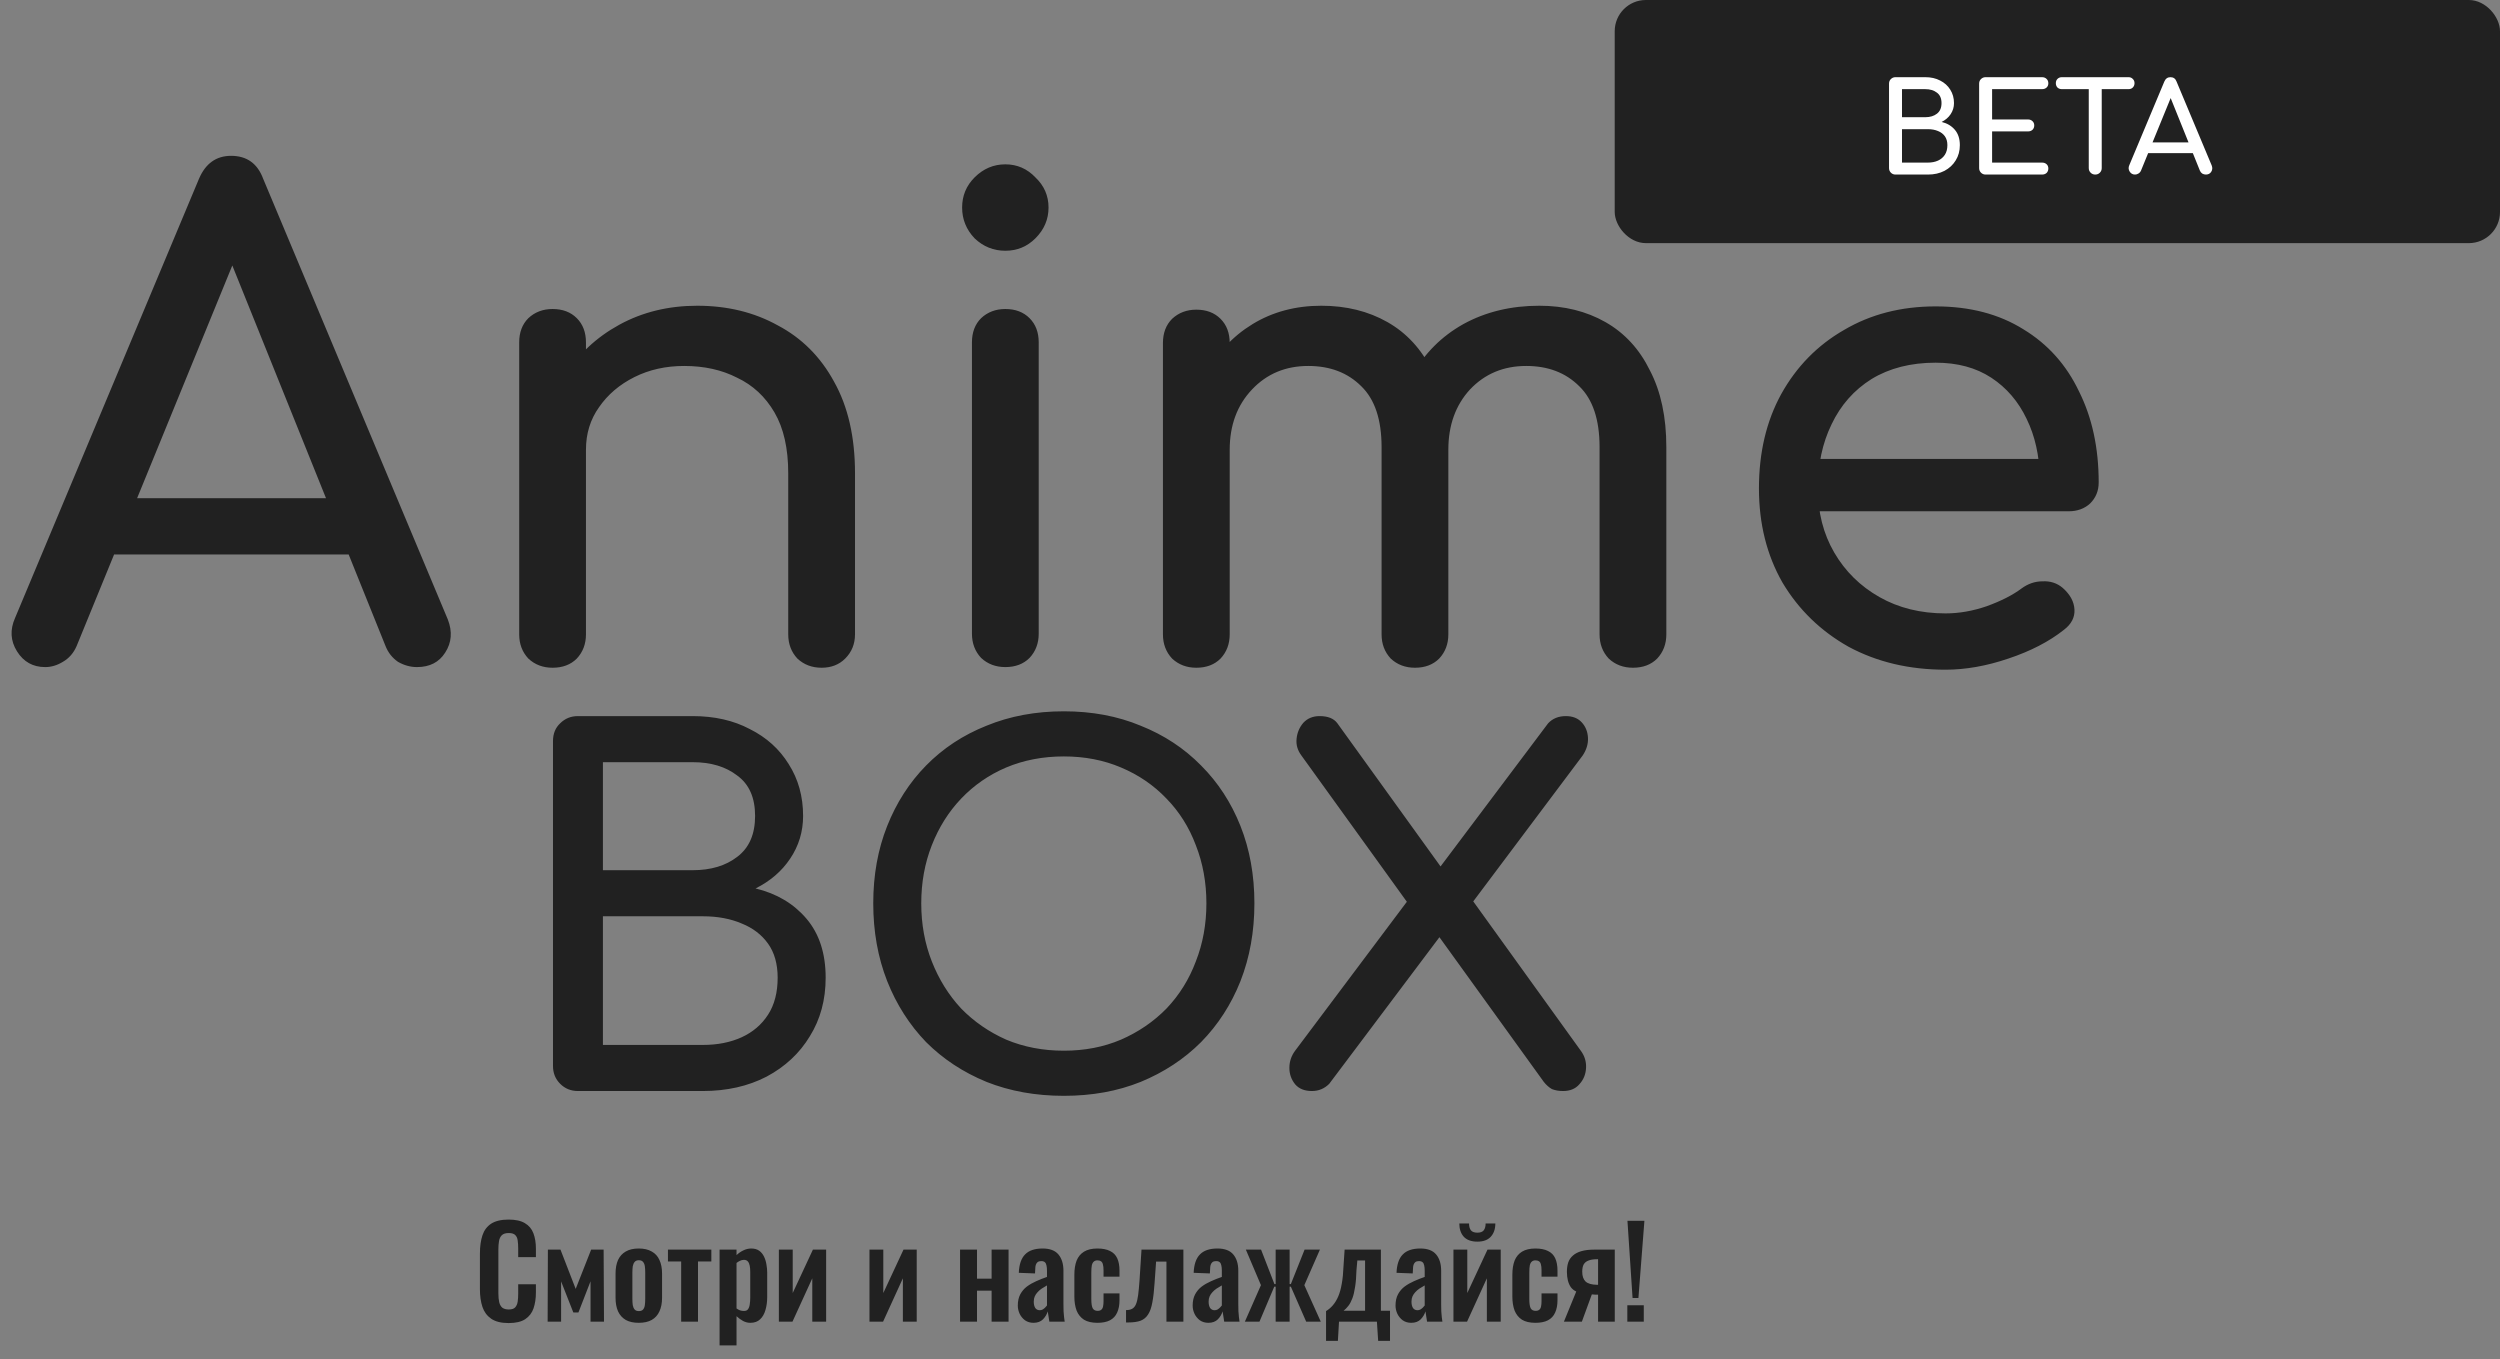 <svg width="401" height="218" viewBox="0 0 401 218" fill="none" xmlns="http://www.w3.org/2000/svg">
<rect x="0" y="0" width="401" height="218" fill="#808080" stroke="none"/>
<path d="M7.245 107C5.285 107 3.78 106.16 2.73 104.48C1.68 102.8 1.575 101.015 2.415 99.125L31.92 28.67C32.97 26.22 34.685 24.995 37.065 24.995C39.585 24.995 41.3 26.22 42.21 28.67L71.82 99.335C72.59 101.295 72.45 103.08 71.4 104.69C70.42 106.23 68.915 107 66.885 107C65.835 107 64.82 106.72 63.84 106.16C62.93 105.53 62.265 104.69 61.845 103.64L35.805 38.96H38.745L12.285 103.64C11.795 104.76 11.06 105.6 10.08 106.16C9.17 106.72 8.225 107 7.245 107ZM12.81 88.94L17.01 79.91H58.17L62.37 88.94H12.81ZM131.788 107.105C130.248 107.105 128.953 106.615 127.903 105.635C126.923 104.585 126.433 103.29 126.433 101.75V75.92C126.433 71.93 125.698 68.675 124.228 66.155C122.758 63.635 120.763 61.78 118.243 60.59C115.793 59.33 112.958 58.7 109.738 58.7C106.798 58.7 104.138 59.295 101.758 60.485C99.378 61.675 97.488 63.285 96.088 65.315C94.688 67.275 93.988 69.55 93.988 72.14H87.373C87.373 67.73 88.423 63.81 90.523 60.38C92.693 56.88 95.633 54.115 99.343 52.085C103.053 50.055 107.218 49.04 111.838 49.04C116.668 49.04 120.973 50.09 124.753 52.19C128.603 54.22 131.613 57.23 133.783 61.22C136.023 65.21 137.143 70.11 137.143 75.92V101.75C137.143 103.29 136.618 104.585 135.568 105.635C134.588 106.615 133.328 107.105 131.788 107.105ZM88.633 107.105C87.093 107.105 85.798 106.615 84.748 105.635C83.768 104.585 83.278 103.29 83.278 101.75V54.92C83.278 53.31 83.768 52.015 84.748 51.035C85.798 50.055 87.093 49.565 88.633 49.565C90.243 49.565 91.538 50.055 92.518 51.035C93.498 52.015 93.988 53.31 93.988 54.92V101.75C93.988 103.29 93.498 104.585 92.518 105.635C91.538 106.615 90.243 107.105 88.633 107.105ZM161.255 107C159.715 107 158.42 106.51 157.37 105.53C156.39 104.48 155.9 103.185 155.9 101.645V54.92C155.9 53.31 156.39 52.015 157.37 51.035C158.42 50.055 159.715 49.565 161.255 49.565C162.865 49.565 164.16 50.055 165.14 51.035C166.12 52.015 166.61 53.31 166.61 54.92V101.645C166.61 103.185 166.12 104.48 165.14 105.53C164.16 106.51 162.865 107 161.255 107ZM161.255 40.22C159.365 40.22 157.72 39.555 156.32 38.225C154.99 36.825 154.325 35.18 154.325 33.29C154.325 31.4 154.99 29.79 156.32 28.46C157.72 27.06 159.365 26.36 161.255 26.36C163.145 26.36 164.755 27.06 166.085 28.46C167.485 29.79 168.185 31.4 168.185 33.29C168.185 35.18 167.485 36.825 166.085 38.225C164.755 39.555 163.145 40.22 161.255 40.22ZM261.925 107.105C260.385 107.105 259.09 106.615 258.04 105.635C257.06 104.585 256.57 103.29 256.57 101.75V71.72C256.57 67.31 255.485 64.055 253.315 61.955C251.145 59.785 248.31 58.7 244.81 58.7C241.17 58.7 238.16 59.96 235.78 62.48C233.47 65 232.315 68.22 232.315 72.14H223.6C223.6 67.59 224.58 63.6 226.54 60.17C228.5 56.67 231.23 53.94 234.73 51.98C238.3 50.02 242.36 49.04 246.91 49.04C250.9 49.04 254.435 49.915 257.515 51.665C260.595 53.415 262.975 56.005 264.655 59.435C266.405 62.795 267.28 66.89 267.28 71.72V101.75C267.28 103.29 266.79 104.585 265.81 105.635C264.83 106.615 263.535 107.105 261.925 107.105ZM191.89 107.105C190.35 107.105 189.055 106.615 188.005 105.635C187.025 104.585 186.535 103.29 186.535 101.75V55.025C186.535 53.415 187.025 52.12 188.005 51.14C189.055 50.16 190.35 49.67 191.89 49.67C193.5 49.67 194.795 50.16 195.775 51.14C196.755 52.12 197.245 53.415 197.245 55.025V101.75C197.245 103.29 196.755 104.585 195.775 105.635C194.795 106.615 193.5 107.105 191.89 107.105ZM226.96 107.105C225.42 107.105 224.125 106.615 223.075 105.635C222.095 104.585 221.605 103.29 221.605 101.75V71.72C221.605 67.31 220.52 64.055 218.35 61.955C216.18 59.785 213.345 58.7 209.845 58.7C206.205 58.7 203.195 59.96 200.815 62.48C198.435 65 197.245 68.22 197.245 72.14H190.63C190.63 67.59 191.54 63.6 193.36 60.17C195.18 56.67 197.7 53.94 200.92 51.98C204.14 50.02 207.815 49.04 211.945 49.04C215.935 49.04 219.47 49.915 222.55 51.665C225.63 53.415 228.01 56.005 229.69 59.435C231.44 62.795 232.315 66.89 232.315 71.72V101.75C232.315 103.29 231.825 104.585 230.845 105.635C229.865 106.615 228.57 107.105 226.96 107.105ZM312.06 107.42C306.25 107.42 301.07 106.195 296.52 103.745C292.04 101.225 288.505 97.795 285.915 93.455C283.395 89.045 282.135 84.005 282.135 78.335C282.135 72.595 283.325 67.555 285.705 63.215C288.155 58.805 291.515 55.375 295.785 52.925C300.055 50.405 304.955 49.145 310.485 49.145C315.945 49.145 320.635 50.37 324.555 52.82C328.475 55.2 331.45 58.525 333.48 62.795C335.58 66.995 336.63 71.86 336.63 77.39C336.63 78.72 336.175 79.84 335.265 80.75C334.355 81.59 333.2 82.01 331.8 82.01H289.485V73.61H331.485L327.18 76.55C327.11 73.05 326.41 69.935 325.08 67.205C323.75 64.405 321.86 62.2 319.41 60.59C316.96 58.98 313.985 58.175 310.485 58.175C306.495 58.175 303.065 59.05 300.195 60.8C297.395 62.55 295.26 64.965 293.79 68.045C292.32 71.055 291.585 74.485 291.585 78.335C291.585 82.185 292.46 85.615 294.21 88.625C295.96 91.635 298.375 94.015 301.455 95.765C304.535 97.515 308.07 98.39 312.06 98.39C314.23 98.39 316.435 98.005 318.675 97.235C320.985 96.395 322.84 95.45 324.24 94.4C325.29 93.63 326.41 93.245 327.6 93.245C328.86 93.175 329.945 93.525 330.855 94.295C332.045 95.345 332.675 96.5 332.745 97.76C332.815 99.02 332.255 100.105 331.065 101.015C328.685 102.905 325.71 104.445 322.14 105.635C318.64 106.825 315.28 107.42 312.06 107.42Z" fill="#212121"/>
<path d="M92.704 175C91.575 175 90.625 174.615 89.855 173.845C89.085 173.075 88.7 172.125 88.7 170.996V118.867C88.7 117.686 89.085 116.737 89.855 116.018C90.625 115.248 91.575 114.863 92.704 114.863H111.107C114.598 114.863 117.652 115.556 120.27 116.942C122.939 118.277 125.018 120.15 126.507 122.563C128.047 124.976 128.817 127.748 128.817 130.879C128.817 133.394 128.124 135.679 126.738 137.732C125.403 139.734 123.555 141.325 121.194 142.506C124.582 143.327 127.303 144.944 129.356 147.357C131.409 149.77 132.436 152.927 132.436 156.828C132.436 160.37 131.589 163.501 129.895 166.222C128.252 168.943 125.942 171.099 122.965 172.69C119.988 174.23 116.574 175 112.724 175H92.704ZM96.708 167.608H112.724C115.085 167.608 117.164 167.197 118.961 166.376C120.758 165.555 122.169 164.348 123.196 162.757C124.223 161.166 124.736 159.189 124.736 156.828C124.736 154.621 124.223 152.798 123.196 151.361C122.169 149.924 120.758 148.846 118.961 148.127C117.164 147.357 115.085 146.972 112.724 146.972H96.708V167.608ZM96.708 139.58H111.107C114.033 139.58 116.42 138.861 118.268 137.424C120.167 135.987 121.117 133.805 121.117 130.879C121.117 127.953 120.167 125.797 118.268 124.411C116.42 122.974 114.033 122.255 111.107 122.255H96.708V139.58ZM170.638 175.77C166.12 175.77 161.988 175.026 158.241 173.537C154.493 171.997 151.259 169.867 148.539 167.146C145.869 164.374 143.79 161.114 142.302 157.367C140.813 153.568 140.069 149.41 140.069 144.893C140.069 140.376 140.813 136.243 142.302 132.496C143.79 128.749 145.869 125.515 148.539 122.794C151.259 120.022 154.493 117.892 158.241 116.403C161.988 114.863 166.12 114.093 170.638 114.093C175.155 114.093 179.262 114.863 182.958 116.403C186.705 117.892 189.939 120.022 192.66 122.794C195.38 125.515 197.485 128.749 198.974 132.496C200.462 136.243 201.207 140.376 201.207 144.893C201.207 149.41 200.462 153.568 198.974 157.367C197.485 161.114 195.38 164.374 192.66 167.146C189.939 169.867 186.705 171.997 182.958 173.537C179.262 175.026 175.155 175.77 170.638 175.77ZM170.638 168.532C173.974 168.532 177.029 167.942 179.801 166.761C182.624 165.529 185.062 163.861 187.116 161.756C189.169 159.6 190.735 157.085 191.813 154.21C192.942 151.335 193.507 148.23 193.507 144.893C193.507 141.556 192.942 138.451 191.813 135.576C190.735 132.701 189.169 130.212 187.116 128.107C185.062 125.951 182.624 124.283 179.801 123.102C177.029 121.921 173.974 121.331 170.638 121.331C167.301 121.331 164.221 121.921 161.398 123.102C158.626 124.283 156.213 125.951 154.16 128.107C152.158 130.212 150.592 132.701 149.463 135.576C148.333 138.451 147.769 141.556 147.769 144.893C147.769 148.23 148.333 151.335 149.463 154.21C150.592 157.085 152.158 159.6 154.16 161.756C156.213 163.861 158.626 165.529 161.398 166.761C164.221 167.942 167.301 168.532 170.638 168.532ZM210.436 175C209.255 175 208.357 174.641 207.741 173.922C207.125 173.152 206.817 172.279 206.817 171.304C206.817 170.277 207.125 169.353 207.741 168.532L227.145 142.66L230.61 139.58L248.32 116.018C249.038 115.248 249.988 114.863 251.169 114.863C252.247 114.863 253.094 115.197 253.71 115.864C254.326 116.531 254.659 117.353 254.711 118.328C254.762 119.303 254.48 120.253 253.864 121.177L235.153 146.125L231.842 149.051L213.208 173.845C212.438 174.615 211.514 175 210.436 175ZM250.707 175C250.039 175 249.449 174.897 248.936 174.692C248.474 174.435 248.037 174.05 247.627 173.537L229.686 148.666L226.837 146.279L208.742 121.177C208.126 120.356 207.869 119.457 207.972 118.482C208.074 117.507 208.434 116.66 209.05 115.941C209.717 115.222 210.59 114.863 211.668 114.863C213.002 114.863 213.952 115.248 214.517 116.018L231.611 139.734L234.537 142.121L253.556 168.532C254.172 169.353 254.454 170.277 254.403 171.304C254.351 172.331 253.992 173.203 253.325 173.922C252.709 174.641 251.836 175 250.707 175Z" fill="#212121"/>
<rect x="259" width="142" height="39" rx="5" fill="#212121"/>
<path d="M304.04 28C303.747 28 303.5 27.9 303.3 27.7C303.1 27.5 303 27.253 303 26.96V13.42C303 13.113 303.1 12.867 303.3 12.68C303.5 12.48 303.747 12.38 304.04 12.38H308.82C309.727 12.38 310.52 12.56 311.2 12.92C311.893 13.267 312.433 13.753 312.82 14.38C313.22 15.007 313.42 15.727 313.42 16.54C313.42 17.193 313.24 17.787 312.88 18.32C312.533 18.84 312.053 19.253 311.44 19.56C312.32 19.773 313.027 20.193 313.56 20.82C314.093 21.447 314.36 22.267 314.36 23.28C314.36 24.2 314.14 25.013 313.7 25.72C313.273 26.427 312.673 26.987 311.9 27.4C311.127 27.8 310.24 28 309.24 28H304.04ZM305.08 26.08H309.24C309.853 26.08 310.393 25.973 310.86 25.76C311.327 25.547 311.693 25.233 311.96 24.82C312.227 24.407 312.36 23.893 312.36 23.28C312.36 22.707 312.227 22.233 311.96 21.86C311.693 21.487 311.327 21.207 310.86 21.02C310.393 20.82 309.853 20.72 309.24 20.72H305.08V26.08ZM305.08 18.8H308.82C309.58 18.8 310.2 18.613 310.68 18.24C311.173 17.867 311.42 17.3 311.42 16.54C311.42 15.78 311.173 15.22 310.68 14.86C310.2 14.487 309.58 14.3 308.82 14.3H305.08V18.8ZM318.493 28C318.2 28 317.953 27.9 317.753 27.7C317.553 27.5 317.453 27.253 317.453 26.96V13.42C317.453 13.113 317.553 12.867 317.753 12.68C317.953 12.48 318.2 12.38 318.493 12.38H327.533C327.84 12.38 328.086 12.473 328.273 12.66C328.46 12.833 328.553 13.067 328.553 13.36C328.553 13.64 328.46 13.867 328.273 14.04C328.086 14.213 327.84 14.3 327.533 14.3H319.533V19.16H325.273C325.58 19.16 325.826 19.253 326.013 19.44C326.2 19.613 326.293 19.84 326.293 20.12C326.293 20.4 326.2 20.633 326.013 20.82C325.826 20.993 325.58 21.08 325.273 21.08H319.533V26.08H327.533C327.84 26.08 328.086 26.167 328.273 26.34C328.46 26.513 328.553 26.74 328.553 27.02C328.553 27.313 328.46 27.553 328.273 27.74C328.086 27.913 327.84 28 327.533 28H318.493ZM336.077 28C335.784 28 335.537 27.9 335.337 27.7C335.137 27.5 335.037 27.253 335.037 26.96V12.38H337.117V26.96C337.117 27.253 337.017 27.5 336.817 27.7C336.617 27.9 336.37 28 336.077 28ZM330.717 14.3C330.437 14.3 330.204 14.213 330.017 14.04C329.844 13.853 329.757 13.62 329.757 13.34C329.757 13.06 329.844 12.833 330.017 12.66C330.204 12.473 330.437 12.38 330.717 12.38H341.417C341.697 12.38 341.924 12.473 342.097 12.66C342.284 12.833 342.377 13.06 342.377 13.34C342.377 13.62 342.284 13.853 342.097 14.04C341.924 14.213 341.697 14.3 341.417 14.3H330.717ZM342.458 28C342.085 28 341.798 27.84 341.598 27.52C341.398 27.2 341.378 26.86 341.538 26.5L347.158 13.08C347.358 12.613 347.685 12.38 348.138 12.38C348.618 12.38 348.945 12.613 349.118 13.08L354.758 26.54C354.905 26.913 354.878 27.253 354.678 27.56C354.491 27.853 354.205 28 353.818 28C353.618 28 353.425 27.947 353.238 27.84C353.065 27.72 352.938 27.56 352.858 27.36L347.898 15.04H348.458L343.418 27.36C343.325 27.573 343.185 27.733 342.998 27.84C342.825 27.947 342.645 28 342.458 28ZM343.518 24.56L344.318 22.84H352.158L352.958 24.56H343.518Z" fill="white"/>
<path d="M81.58 212.22C80.393 212.22 79.46 211.987 78.78 211.52C78.113 211.053 77.647 210.42 77.38 209.62C77.113 208.807 76.98 207.873 76.98 206.82V201.04C76.98 199.933 77.113 198.973 77.38 198.16C77.647 197.347 78.113 196.72 78.78 196.28C79.46 195.84 80.393 195.62 81.58 195.62C82.7 195.62 83.573 195.813 84.2 196.2C84.84 196.573 85.293 197.113 85.56 197.82C85.827 198.527 85.96 199.347 85.96 200.28V201.64H83.12V200.24C83.12 199.787 83.093 199.373 83.04 199C83 198.627 82.873 198.333 82.66 198.12C82.46 197.893 82.107 197.78 81.6 197.78C81.093 197.78 80.72 197.9 80.48 198.14C80.253 198.367 80.107 198.68 80.04 199.08C79.973 199.467 79.94 199.907 79.94 200.4V207.44C79.94 208.027 79.987 208.513 80.08 208.9C80.173 209.273 80.34 209.56 80.58 209.76C80.833 209.947 81.173 210.04 81.6 210.04C82.093 210.04 82.44 209.927 82.64 209.7C82.853 209.46 82.987 209.147 83.04 208.76C83.093 208.373 83.12 207.94 83.12 207.46V206H85.96V207.3C85.96 208.26 85.833 209.113 85.58 209.86C85.327 210.593 84.88 211.173 84.24 211.6C83.613 212.013 82.727 212.22 81.58 212.22ZM87.841 212L87.881 200.44H89.901L92.341 206.74L94.821 200.44H96.821L96.881 212H94.721V205.52L92.781 210.52H91.961L90.001 205.54V212H87.841ZM102.454 212.18C101.614 212.18 100.921 212.027 100.374 211.72C99.827 211.4 99.414 210.94 99.134 210.34C98.867 209.74 98.734 209.013 98.734 208.16V204.28C98.734 203.427 98.867 202.7 99.134 202.1C99.414 201.5 99.827 201.047 100.374 200.74C100.921 200.42 101.614 200.26 102.454 200.26C103.294 200.26 103.987 200.42 104.534 200.74C105.094 201.047 105.507 201.5 105.774 202.1C106.054 202.7 106.194 203.427 106.194 204.28V208.16C106.194 209.013 106.054 209.74 105.774 210.34C105.507 210.94 105.094 211.4 104.534 211.72C103.987 212.027 103.294 212.18 102.454 212.18ZM102.474 210.3C102.781 210.3 103.007 210.213 103.154 210.04C103.301 209.867 103.394 209.633 103.434 209.34C103.474 209.033 103.494 208.7 103.494 208.34V204.1C103.494 203.74 103.474 203.413 103.434 203.12C103.394 202.827 103.301 202.593 103.154 202.42C103.007 202.233 102.781 202.14 102.474 202.14C102.167 202.14 101.941 202.233 101.794 202.42C101.647 202.593 101.547 202.827 101.494 203.12C101.454 203.413 101.434 203.74 101.434 204.1V208.34C101.434 208.7 101.454 209.033 101.494 209.34C101.547 209.633 101.647 209.867 101.794 210.04C101.941 210.213 102.167 210.3 102.474 210.3ZM109.259 212V202.34H107.139V200.44H114.099V202.34H111.959V212H109.259ZM115.419 215.8V200.44H118.139V201.32C118.472 201 118.839 200.747 119.239 200.56C119.639 200.36 120.059 200.26 120.499 200.26C121.019 200.26 121.446 200.38 121.779 200.62C122.112 200.86 122.372 201.18 122.559 201.58C122.746 201.967 122.872 202.387 122.939 202.84C123.019 203.28 123.059 203.707 123.059 204.12V208.04C123.059 208.8 122.966 209.493 122.779 210.12C122.606 210.747 122.319 211.247 121.919 211.62C121.532 211.993 121.012 212.18 120.359 212.18C119.946 212.18 119.552 212.08 119.179 211.88C118.819 211.68 118.472 211.427 118.139 211.12V215.8H115.419ZM119.339 210.28C119.632 210.28 119.846 210.187 119.979 210C120.126 209.8 120.219 209.54 120.259 209.22C120.312 208.887 120.339 208.527 120.339 208.14V204C120.339 203.64 120.312 203.32 120.259 203.04C120.206 202.747 120.106 202.513 119.959 202.34C119.812 202.167 119.599 202.08 119.319 202.08C119.106 202.08 118.892 202.133 118.679 202.24C118.479 202.333 118.299 202.447 118.139 202.58V209.88C118.312 210 118.499 210.1 118.699 210.18C118.899 210.247 119.112 210.28 119.339 210.28ZM124.931 212V200.44H127.151V207.4L130.391 200.44H132.511V212H130.291V205.04L127.111 212H124.931ZM139.462 212V200.44H141.682V207.4L144.922 200.44H147.042V212H144.822V205.04L141.642 212H139.462ZM153.993 212V200.44H156.713V205.1H159.053V200.44H161.773V212H159.053V207.02H156.713V212H153.993ZM165.776 212.18C165.256 212.18 164.803 212.047 164.416 211.78C164.043 211.5 163.756 211.153 163.556 210.74C163.356 210.313 163.256 209.873 163.256 209.42C163.256 208.7 163.39 208.093 163.656 207.6C163.923 207.107 164.276 206.693 164.716 206.36C165.17 206.027 165.67 205.74 166.216 205.5C166.776 205.247 167.35 205.02 167.936 204.82V203.82C167.936 203.487 167.91 203.207 167.856 202.98C167.816 202.753 167.73 202.58 167.596 202.46C167.463 202.34 167.27 202.28 167.016 202.28C166.776 202.28 166.583 202.333 166.436 202.44C166.303 202.547 166.203 202.7 166.136 202.9C166.083 203.087 166.056 203.307 166.056 203.56L166.016 204.26L163.416 204.16C163.47 202.827 163.803 201.847 164.416 201.22C165.03 200.58 165.97 200.26 167.236 200.26C168.396 200.26 169.243 200.58 169.776 201.22C170.31 201.86 170.576 202.727 170.576 203.82V209.16C170.576 209.587 170.583 209.973 170.596 210.32C170.623 210.667 170.65 210.98 170.676 211.26C170.716 211.54 170.75 211.787 170.776 212H168.316C168.276 211.733 168.23 211.433 168.176 211.1C168.123 210.753 168.083 210.5 168.056 210.34C167.923 210.807 167.67 211.233 167.296 211.62C166.923 211.993 166.416 212.18 165.776 212.18ZM166.776 210.16C166.95 210.16 167.11 210.12 167.256 210.04C167.403 209.947 167.536 209.84 167.656 209.72C167.776 209.6 167.87 209.493 167.936 209.4V206.18C167.63 206.353 167.343 206.527 167.076 206.7C166.823 206.873 166.603 207.067 166.416 207.28C166.23 207.48 166.083 207.7 165.976 207.94C165.87 208.18 165.816 208.46 165.816 208.78C165.816 209.207 165.896 209.547 166.056 209.8C166.23 210.04 166.47 210.16 166.776 210.16ZM176.028 212.18C175.134 212.18 174.414 212.013 173.868 211.68C173.334 211.333 172.941 210.847 172.688 210.22C172.448 209.58 172.328 208.827 172.328 207.96V204.48C172.328 203.587 172.448 202.827 172.688 202.2C172.941 201.573 173.341 201.093 173.888 200.76C174.434 200.427 175.148 200.26 176.028 200.26C176.854 200.26 177.528 200.393 178.048 200.66C178.581 200.913 178.968 201.307 179.208 201.84C179.448 202.36 179.568 203.02 179.568 203.82V204.78H177.008V203.76C177.008 203.36 176.974 203.047 176.908 202.82C176.854 202.58 176.754 202.413 176.608 202.32C176.461 202.213 176.268 202.16 176.028 202.16C175.788 202.16 175.594 202.227 175.448 202.36C175.301 202.48 175.194 202.68 175.128 202.96C175.074 203.24 175.048 203.627 175.048 204.12V208.36C175.048 209.107 175.128 209.613 175.288 209.88C175.448 210.133 175.701 210.26 176.048 210.26C176.314 210.26 176.514 210.2 176.648 210.08C176.794 209.96 176.888 209.787 176.928 209.56C176.981 209.32 177.008 209.033 177.008 208.7V207.46H179.568V208.56C179.568 209.333 179.441 209.993 179.188 210.54C178.948 211.087 178.561 211.5 178.028 211.78C177.508 212.047 176.841 212.18 176.028 212.18ZM180.616 212.12V210.14C181.03 210.14 181.363 210.067 181.616 209.92C181.87 209.773 182.07 209.527 182.216 209.18C182.363 208.82 182.476 208.34 182.556 207.74C182.636 207.127 182.71 206.36 182.776 205.44L183.096 200.44H189.816V212H187.096V202.36H185.436L185.196 205.76C185.116 207.027 184.996 208.073 184.836 208.9C184.69 209.727 184.463 210.373 184.156 210.84C183.863 211.307 183.463 211.64 182.956 211.84C182.45 212.027 181.803 212.12 181.016 212.12H180.616ZM193.823 212.18C193.303 212.18 192.85 212.047 192.463 211.78C192.09 211.5 191.803 211.153 191.603 210.74C191.403 210.313 191.303 209.873 191.303 209.42C191.303 208.7 191.437 208.093 191.703 207.6C191.97 207.107 192.323 206.693 192.763 206.36C193.217 206.027 193.717 205.74 194.263 205.5C194.823 205.247 195.397 205.02 195.983 204.82V203.82C195.983 203.487 195.957 203.207 195.903 202.98C195.863 202.753 195.777 202.58 195.643 202.46C195.51 202.34 195.317 202.28 195.063 202.28C194.823 202.28 194.63 202.333 194.483 202.44C194.35 202.547 194.25 202.7 194.183 202.9C194.13 203.087 194.103 203.307 194.103 203.56L194.063 204.26L191.463 204.16C191.517 202.827 191.85 201.847 192.463 201.22C193.077 200.58 194.017 200.26 195.283 200.26C196.443 200.26 197.29 200.58 197.823 201.22C198.357 201.86 198.623 202.727 198.623 203.82V209.16C198.623 209.587 198.63 209.973 198.643 210.32C198.67 210.667 198.697 210.98 198.723 211.26C198.763 211.54 198.797 211.787 198.823 212H196.363C196.323 211.733 196.277 211.433 196.223 211.1C196.17 210.753 196.13 210.5 196.103 210.34C195.97 210.807 195.717 211.233 195.343 211.62C194.97 211.993 194.463 212.18 193.823 212.18ZM194.823 210.16C194.997 210.16 195.157 210.12 195.303 210.04C195.45 209.947 195.583 209.84 195.703 209.72C195.823 209.6 195.917 209.493 195.983 209.4V206.18C195.677 206.353 195.39 206.527 195.123 206.7C194.87 206.873 194.65 207.067 194.463 207.28C194.277 207.48 194.13 207.7 194.023 207.94C193.917 208.18 193.863 208.46 193.863 208.78C193.863 209.207 193.943 209.547 194.103 209.8C194.277 210.04 194.517 210.16 194.823 210.16ZM199.675 212L202.255 206.14L199.835 200.44H202.275L204.415 205.96H204.615V200.44H206.855V205.96H207.055L209.255 200.44H211.715L209.215 206.14L211.855 212H209.515L207.055 206.38H206.855V212H204.615V206.38H204.395L202.015 212H199.675ZM212.697 215.08V210.3C213.11 210.047 213.477 209.733 213.797 209.36C214.13 208.973 214.417 208.5 214.657 207.94C214.897 207.38 215.083 206.707 215.217 205.92C215.363 205.133 215.457 204.2 215.497 203.12L215.677 200.44H221.497V210.24H222.957V215.08H221.057L220.857 212H214.777L214.597 215.08H212.697ZM215.517 210.24H218.957V202.18H217.717L217.577 203.74C217.55 204.793 217.477 205.687 217.357 206.42C217.25 207.153 217.103 207.767 216.917 208.26C216.73 208.753 216.517 209.153 216.277 209.46C216.037 209.767 215.783 210.027 215.517 210.24ZM226.362 212.18C225.842 212.18 225.389 212.047 225.002 211.78C224.629 211.5 224.342 211.153 224.142 210.74C223.942 210.313 223.842 209.873 223.842 209.42C223.842 208.7 223.976 208.093 224.242 207.6C224.509 207.107 224.862 206.693 225.302 206.36C225.756 206.027 226.256 205.74 226.802 205.5C227.362 205.247 227.936 205.02 228.522 204.82V203.82C228.522 203.487 228.496 203.207 228.442 202.98C228.402 202.753 228.316 202.58 228.182 202.46C228.049 202.34 227.856 202.28 227.602 202.28C227.362 202.28 227.169 202.333 227.022 202.44C226.889 202.547 226.789 202.7 226.722 202.9C226.669 203.087 226.642 203.307 226.642 203.56L226.602 204.26L224.002 204.16C224.056 202.827 224.389 201.847 225.002 201.22C225.616 200.58 226.556 200.26 227.822 200.26C228.982 200.26 229.829 200.58 230.362 201.22C230.896 201.86 231.162 202.727 231.162 203.82V209.16C231.162 209.587 231.169 209.973 231.182 210.32C231.209 210.667 231.236 210.98 231.262 211.26C231.302 211.54 231.336 211.787 231.362 212H228.902C228.862 211.733 228.816 211.433 228.762 211.1C228.709 210.753 228.669 210.5 228.642 210.34C228.509 210.807 228.256 211.233 227.882 211.62C227.509 211.993 227.002 212.18 226.362 212.18ZM227.362 210.16C227.536 210.16 227.696 210.12 227.842 210.04C227.989 209.947 228.122 209.84 228.242 209.72C228.362 209.6 228.456 209.493 228.522 209.4V206.18C228.216 206.353 227.929 206.527 227.662 206.7C227.409 206.873 227.189 207.067 227.002 207.28C226.816 207.48 226.669 207.7 226.562 207.94C226.456 208.18 226.402 208.46 226.402 208.78C226.402 209.207 226.482 209.547 226.642 209.8C226.816 210.04 227.056 210.16 227.362 210.16ZM233.134 212V200.44H235.354V207.4L238.594 200.44H240.714V212H238.494V205.04L235.314 212H233.134ZM236.974 199.16C236.014 199.16 235.287 198.9 234.794 198.38C234.314 197.847 234.074 197.133 234.074 196.24H235.634C235.634 196.72 235.734 197.087 235.934 197.34C236.134 197.593 236.48 197.72 236.974 197.72C237.454 197.72 237.794 197.593 237.994 197.34C238.194 197.073 238.294 196.707 238.294 196.24H239.854C239.854 197.133 239.607 197.847 239.114 198.38C238.634 198.9 237.92 199.16 236.974 199.16ZM246.282 212.18C245.388 212.18 244.668 212.013 244.122 211.68C243.588 211.333 243.195 210.847 242.942 210.22C242.702 209.58 242.582 208.827 242.582 207.96V204.48C242.582 203.587 242.702 202.827 242.942 202.2C243.195 201.573 243.595 201.093 244.142 200.76C244.688 200.427 245.402 200.26 246.282 200.26C247.108 200.26 247.782 200.393 248.302 200.66C248.835 200.913 249.222 201.307 249.462 201.84C249.702 202.36 249.822 203.02 249.822 203.82V204.78H247.262V203.76C247.262 203.36 247.228 203.047 247.162 202.82C247.108 202.58 247.008 202.413 246.862 202.32C246.715 202.213 246.522 202.16 246.282 202.16C246.042 202.16 245.848 202.227 245.702 202.36C245.555 202.48 245.448 202.68 245.382 202.96C245.328 203.24 245.302 203.627 245.302 204.12V208.36C245.302 209.107 245.382 209.613 245.542 209.88C245.702 210.133 245.955 210.26 246.302 210.26C246.568 210.26 246.768 210.2 246.902 210.08C247.048 209.96 247.142 209.787 247.182 209.56C247.235 209.32 247.262 209.033 247.262 208.7V207.46H249.822V208.56C249.822 209.333 249.695 209.993 249.442 210.54C249.202 211.087 248.815 211.5 248.282 211.78C247.762 212.047 247.095 212.18 246.282 212.18ZM250.85 212L252.83 207.16C252.484 207 252.197 206.773 251.97 206.48C251.757 206.173 251.597 205.813 251.49 205.4C251.384 204.973 251.33 204.507 251.33 204C251.33 203.427 251.404 202.92 251.55 202.48C251.71 202.04 251.964 201.673 252.31 201.38C252.657 201.073 253.11 200.84 253.67 200.68C254.23 200.52 254.91 200.44 255.71 200.44H259.01V212H256.33V207.66C256.197 207.66 256.03 207.66 255.83 207.66C255.63 207.647 255.464 207.633 255.33 207.62L253.73 212H250.85ZM256.13 206.08C256.157 206.08 256.19 206.08 256.23 206.08C256.284 206.08 256.317 206.08 256.33 206.08V201.98C256.317 201.98 256.284 201.98 256.23 201.98C256.19 201.98 256.164 201.98 256.15 201.98C255.59 201.98 255.13 202.053 254.77 202.2C254.424 202.333 254.17 202.547 254.01 202.84C253.864 203.133 253.79 203.513 253.79 203.98C253.79 204.687 253.97 205.213 254.33 205.56C254.704 205.893 255.304 206.067 256.13 206.08ZM261.863 208.2L261.043 195.82H263.763L262.803 208.2H261.863ZM261.023 212V209.36H263.663V212H261.023Z" fill="#212121"/>
</svg>

